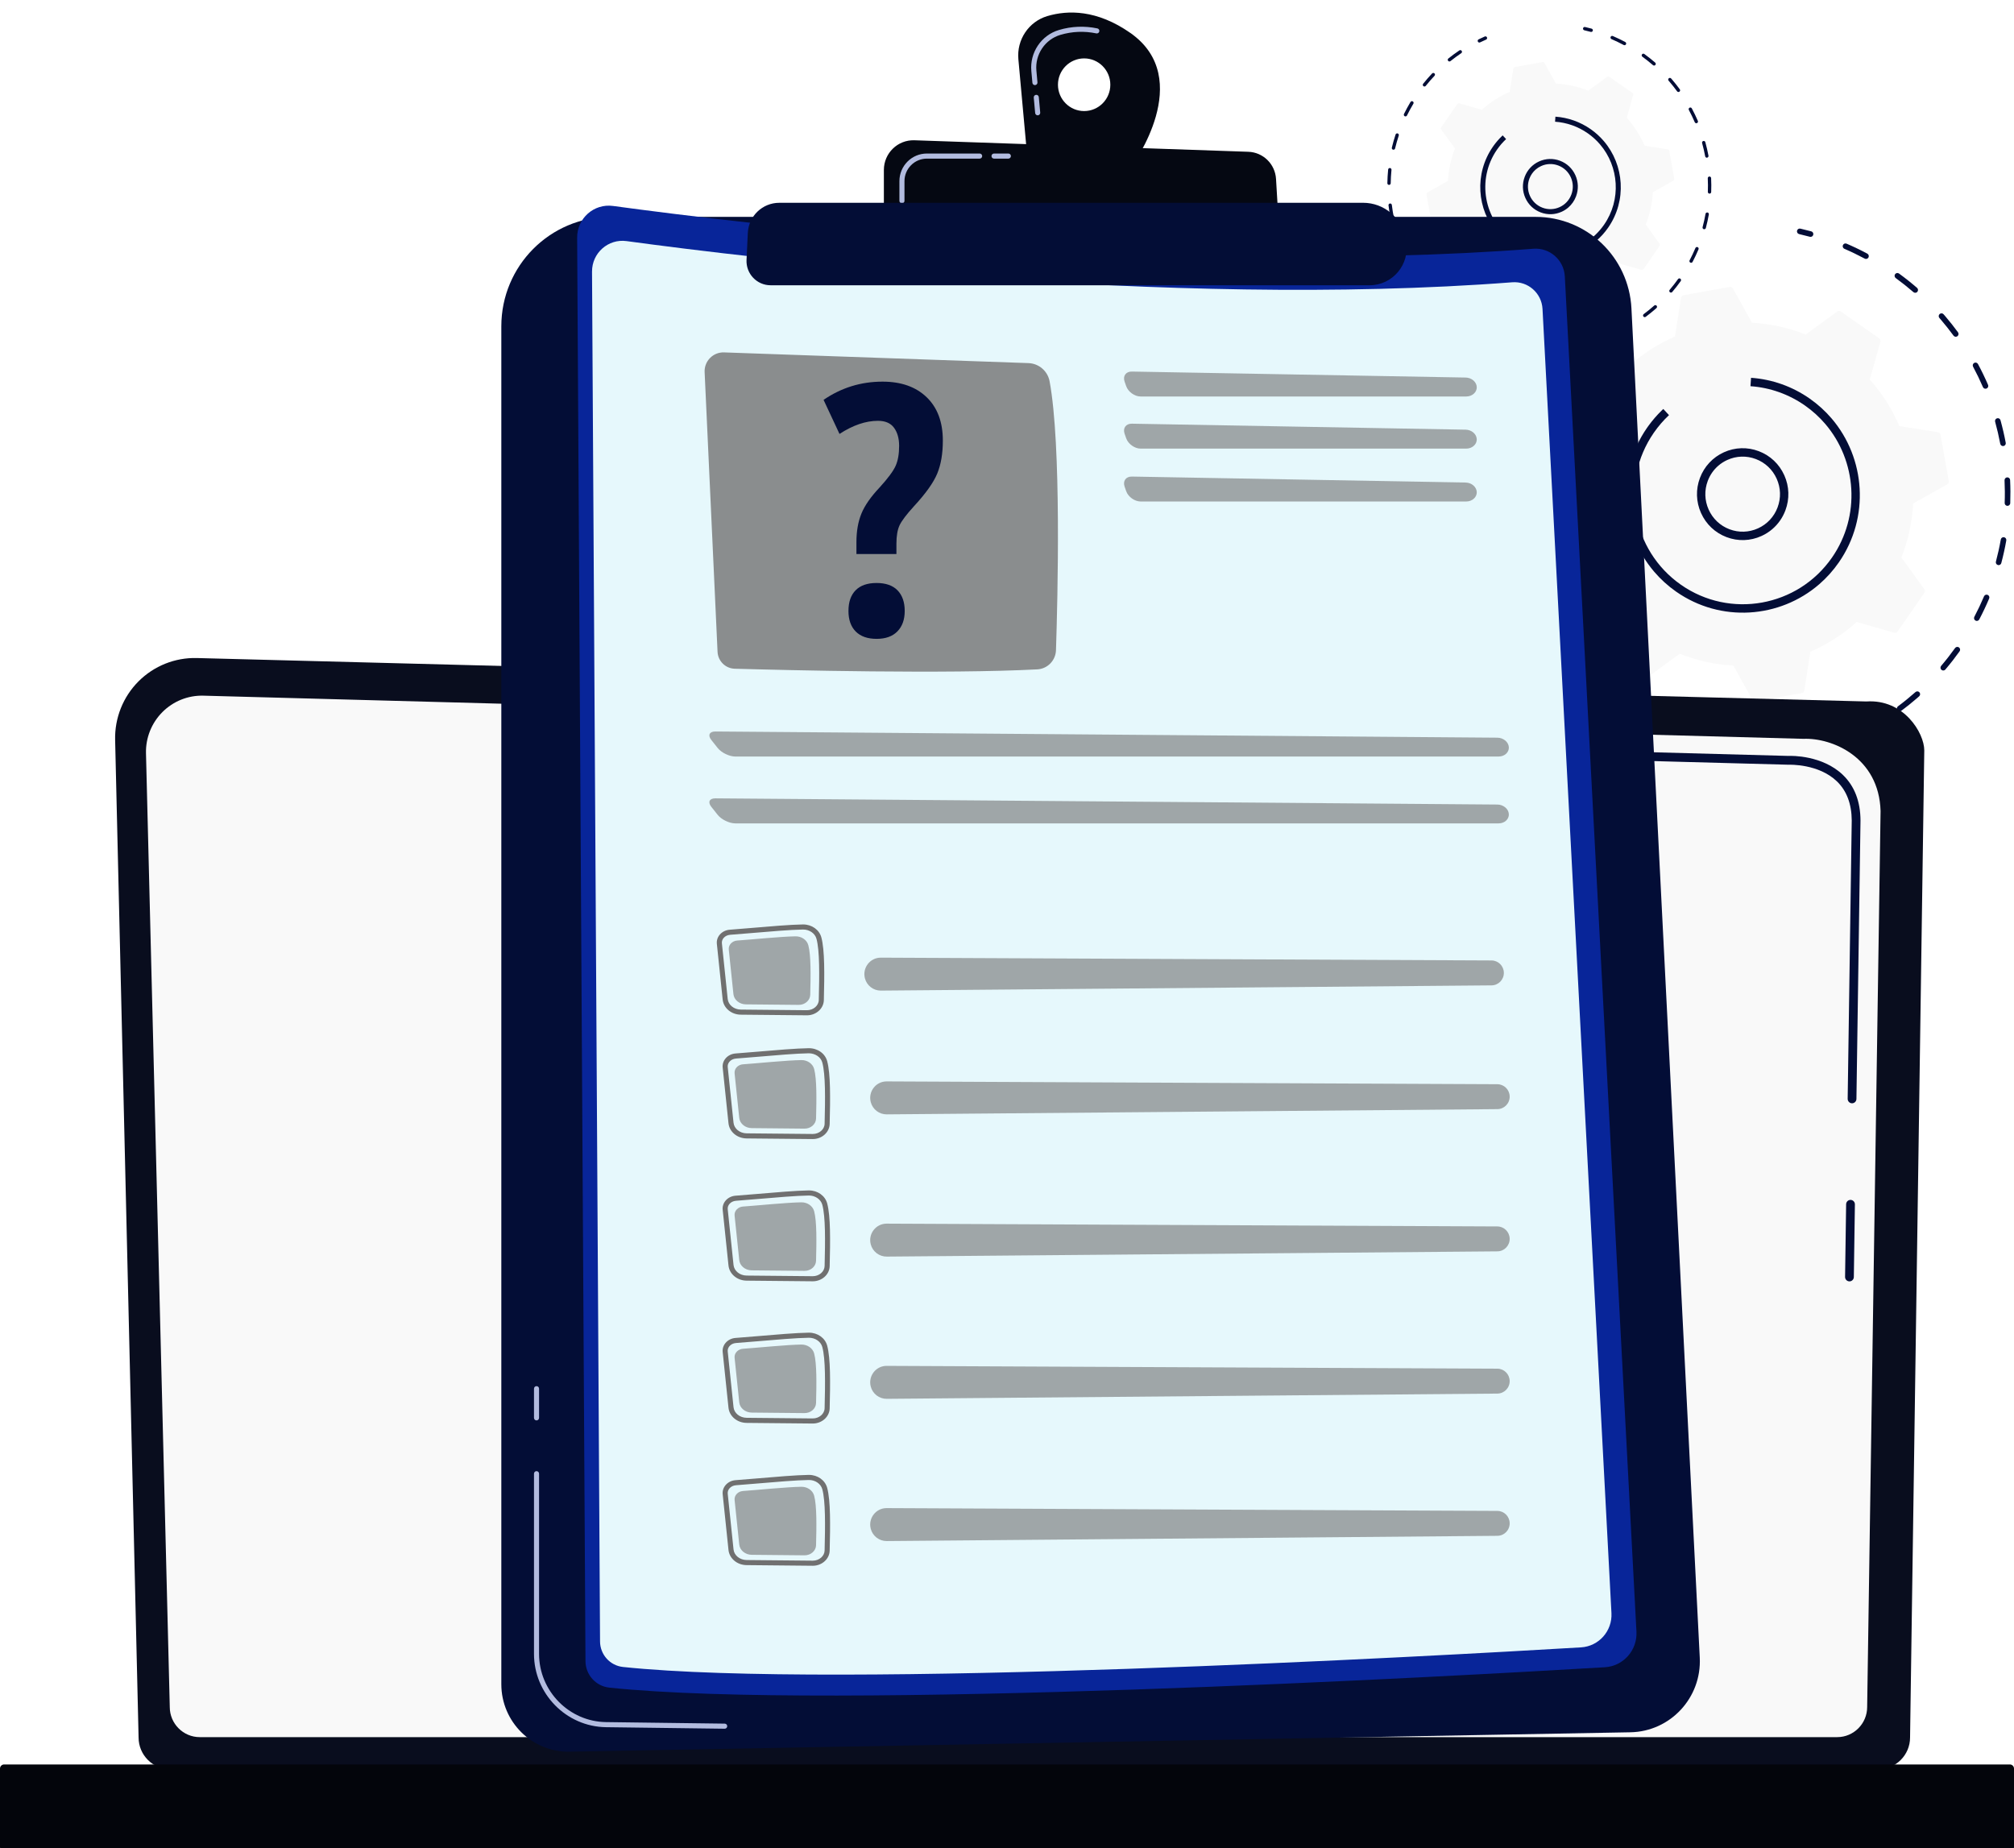 <svg width="4122" height="3783" viewBox="0 0 4122 3783" fill="none" xmlns="http://www.w3.org/2000/svg">
<g clip-path="url(#clip0_302_4714)">
<path d="M3709.36 483.392C3707.98 484.587 3706.05 485.094 3704.15 484.587C3696.84 482.601 3689.47 480.764 3682.24 479.121C3679.17 478.419 3677.24 475.358 3677.94 472.267C3678.63 469.176 3681.68 467.235 3684.75 467.936C3692.13 469.609 3699.66 471.491 3707.12 473.521C3710.16 474.343 3711.96 477.494 3711.13 480.555C3710.82 481.705 3710.18 482.675 3709.35 483.407L3709.36 483.392Z" fill="#030D36"/>
<path d="M3922.62 1429.72C3912.52 1438.46 3901.99 1446.91 3891.33 1454.84C3888.8 1456.72 3885.23 1456.18 3883.35 1453.64C3881.48 1451.1 3881.96 1447.53 3884.54 1445.62C3896.82 1436.48 3908.85 1426.67 3920.38 1416.47C3920.39 1416.46 3920.41 1416.44 3920.44 1416.43C3922.8 1414.38 3926.36 1414.62 3928.44 1416.98C3930.52 1419.36 3930.3 1422.99 3927.94 1425.08C3926.17 1426.64 3924.4 1428.18 3922.64 1429.72H3922.62ZM3980.96 1370.93C3978.86 1372.75 3975.7 1372.8 3973.53 1370.93C3971.14 1368.87 3970.86 1365.24 3972.91 1362.84C3982.86 1351.16 3992.44 1338.88 4001.38 1326.38C4003.2 1323.79 4006.78 1323.23 4009.34 1325.07C4011.89 1326.92 4012.47 1330.51 4010.63 1333.07C4001.5 1345.84 3991.71 1358.37 3981.56 1370.29C3981.37 1370.51 3981.16 1370.72 3980.94 1370.91L3980.96 1370.93ZM4049.6 1269.44C4047.88 1270.94 4045.35 1271.31 4043.21 1270.16C4040.42 1268.68 4039.37 1265.2 4040.84 1262.41C4048.01 1248.78 4054.66 1234.7 4060.63 1220.57C4061.85 1217.66 4065.21 1216.3 4068.12 1217.52C4071.01 1218.76 4072.36 1222.12 4071.13 1225.05C4065.04 1239.47 4058.24 1253.86 4050.92 1267.77C4050.58 1268.43 4050.12 1268.98 4049.6 1269.44ZM4094.23 1155.25C4092.84 1156.45 4090.91 1156.96 4089.03 1156.45C4085.98 1155.63 4084.19 1152.48 4084.99 1149.41C4088.94 1134.57 4092.31 1119.37 4094.98 1104.2C4095.53 1101.08 4098.49 1098.99 4101.59 1099.55C4104.7 1100.11 4106.76 1103.08 4106.21 1106.2C4103.48 1121.68 4100.05 1137.23 4096.01 1152.39C4095.7 1153.54 4095.06 1154.52 4094.23 1155.25ZM4112.33 1033.95C4111.27 1034.86 4109.89 1035.39 4108.41 1035.33C4105.26 1035.21 4102.79 1032.55 4102.91 1029.38C4103.48 1014.03 4103.37 998.443 4102.65 983.047C4102.5 979.881 4104.93 977.193 4108.07 977.029C4111.21 976.88 4113.89 979.314 4114.04 982.48C4114.79 998.189 4114.88 1014.11 4114.32 1029.79C4114.26 1031.44 4113.5 1032.92 4112.33 1033.92V1033.95ZM4103.17 911.593C4102.44 912.22 4101.53 912.683 4100.51 912.877C4097.42 913.46 4094.43 911.414 4093.84 908.308C4090.99 893.166 4087.47 877.979 4083.38 863.181C4082.54 860.134 4084.32 856.969 4087.35 856.117C4090.38 855.266 4093.53 857.058 4094.37 860.104C4098.55 875.217 4102.16 890.717 4105.05 906.187C4105.44 908.278 4104.65 910.309 4103.17 911.608V911.593ZM4067.34 794.28C4066.91 794.654 4066.44 794.952 4065.89 795.191C4062.99 796.446 4059.64 795.117 4058.39 792.22C4052.29 778.093 4045.51 764.071 4038.25 750.527C4036.75 747.734 4037.79 744.27 4040.57 742.762C4043.35 741.254 4046.79 742.299 4048.29 745.091C4055.72 758.919 4062.64 773.24 4068.86 787.65C4069.88 790.01 4069.19 792.683 4067.34 794.28ZM4006.51 687.883C4006.41 687.973 4006.29 688.063 4006.17 688.152C4003.63 690.034 4000.07 689.481 3998.2 686.928C3990.18 675.982 3981.65 665.215 3972.86 654.926C3971.69 653.553 3970.5 652.179 3969.31 650.82C3967.23 648.446 3967.47 644.817 3969.83 642.726C3969.85 642.726 3969.86 642.696 3969.88 642.682C3972.24 640.636 3975.82 640.875 3977.88 643.249C3979.1 644.638 3980.3 646.041 3981.51 647.445C3990.49 657.958 3999.19 668.948 4007.38 680.133C4009.16 682.567 4008.74 685.942 4006.5 687.883H4006.51ZM3923.57 597.868C3921.46 599.69 3918.3 599.735 3916.13 597.868C3904.56 587.848 3892.38 578.186 3879.95 569.137C3877.4 567.285 3876.82 563.687 3878.68 561.133C3880.55 558.579 3884.08 557.982 3886.64 559.849C3899.33 569.077 3911.76 578.948 3923.57 589.177C3925.96 591.253 3926.23 594.866 3924.18 597.271C3923.99 597.495 3923.78 597.689 3923.57 597.883V597.868ZM3822.84 528.564C3821.11 530.058 3818.57 530.431 3816.44 529.281C3802.88 522.024 3788.9 515.289 3774.87 509.256C3771.97 508.017 3770.62 504.642 3771.87 501.73C3773.11 498.818 3776.46 497.459 3779.35 498.714C3793.68 504.866 3807.97 511.75 3821.8 519.157C3824.57 520.65 3825.63 524.114 3824.16 526.922C3823.82 527.564 3823.37 528.116 3822.84 528.579V528.564Z" fill="#030D36"/>
<path d="M3827.6 1495.59C3827.31 1495.86 3826.97 1496.08 3826.59 1496.29C3819.78 1500.01 3812.89 1503.58 3806.12 1506.91C3803.28 1508.3 3799.86 1507.12 3798.48 1504.28C3797.09 1501.43 3798.29 1498.01 3801.1 1496.6C3807.73 1493.33 3814.48 1489.84 3821.16 1486.19C3823.92 1484.69 3827.4 1485.73 3828.9 1488.51C3830.2 1490.93 3829.6 1493.87 3827.6 1495.59Z" fill="#030D36"/>
<path d="M3401.84 1536.65C3400.38 1537.91 3398.35 1538.4 3396.39 1537.77C3389.14 1535.46 3381.81 1532.95 3374.57 1530.29C3371.62 1529.22 3370.09 1525.92 3371.16 1522.95C3372.24 1519.96 3375.51 1518.44 3378.46 1519.53C3385.55 1522.12 3392.74 1524.59 3399.83 1526.84C3402.83 1527.8 3404.5 1531.02 3403.55 1534.04C3403.22 1535.1 3402.61 1535.98 3401.84 1536.65Z" fill="#F9F9F9"/>
<path d="M3312.23 1498.84C3310.5 1500.34 3307.98 1500.7 3305.84 1499.56C3292.28 1492.36 3278.83 1484.46 3265.85 1476.1C3263.19 1474.38 3262.42 1470.84 3264.12 1468.17C3265.83 1465.53 3269.35 1464.72 3272.01 1466.44C3284.74 1474.62 3297.91 1482.36 3311.19 1489.42C3313.98 1490.9 3315.03 1494.36 3313.56 1497.17C3313.22 1497.83 3312.76 1498.38 3312.24 1498.84H3312.23ZM3212.77 1431.14C3210.68 1432.94 3207.53 1433 3205.36 1431.15C3193.63 1421.12 3182.19 1410.49 3171.36 1399.54C3169.15 1397.3 3169.15 1393.66 3171.39 1391.43C3173.65 1389.16 3177.25 1389.21 3179.46 1391.46C3190.05 1402.18 3201.24 1412.61 3212.74 1422.42C3215.13 1424.46 3215.43 1428.09 3213.39 1430.51C3213.2 1430.73 3212.98 1430.96 3212.75 1431.15L3212.77 1431.14ZM3130.42 1343.23C3130.33 1343.32 3130.23 1343.39 3130.12 1343.47C3127.61 1345.36 3124.03 1344.86 3122.13 1342.33C3112.9 1329.98 3104.07 1317.08 3095.91 1303.97C3094.23 1301.28 3095.04 1297.74 3097.72 1296.06C3100.39 1294.37 3103.91 1295.19 3105.57 1297.86C3113.58 1310.7 3122.22 1323.34 3131.27 1335.43C3133.08 1337.87 3132.69 1341.27 3130.43 1343.23H3130.42ZM3069.31 1239.27C3068.91 1239.61 3068.45 1239.92 3067.93 1240.15C3065.06 1241.45 3061.67 1240.16 3060.38 1237.28C3054.07 1223.2 3048.26 1208.65 3043.15 1194.06C3042.1 1191.08 3043.66 1187.79 3046.63 1186.75C3049.6 1185.69 3052.85 1187.25 3053.91 1190.24C3058.93 1204.53 3064.6 1218.76 3070.78 1232.56C3071.83 1234.93 3071.16 1237.65 3069.29 1239.27H3069.31ZM3032.27 1124.4C3031.56 1125.01 3030.69 1125.46 3029.71 1125.67C3026.63 1126.31 3023.61 1124.33 3022.97 1121.22C3019.85 1106.08 3017.34 1090.62 3015.5 1075.27C3015.12 1072.12 3017.34 1069.27 3020.48 1068.9C3023.61 1068.52 3026.45 1070.76 3026.83 1073.9C3028.65 1088.94 3031.1 1104.06 3034.15 1118.89C3034.59 1121.01 3033.8 1123.09 3032.28 1124.4H3032.27ZM3020.97 1004.21C3019.94 1005.09 3018.61 1005.61 3017.17 1005.6C3014.02 1005.55 3011.51 1002.94 3011.55 999.772C3011.79 984.301 3012.69 968.666 3014.22 953.3C3014.55 950.15 3017.34 947.85 3020.46 948.163C3023.6 948.477 3025.88 951.284 3025.57 954.435C3024.07 969.473 3023.19 984.794 3022.96 999.936C3022.93 1001.64 3022.16 1003.16 3020.97 1004.19V1004.21ZM3036.07 884.475C3034.72 885.639 3032.86 886.147 3031.01 885.699C3027.95 884.952 3026.06 881.861 3026.8 878.77C3030.41 863.733 3034.7 848.666 3039.56 834.016C3040.57 831.015 3043.79 829.387 3046.78 830.388C3049.76 831.388 3051.38 834.644 3050.39 837.645C3045.63 851.996 3041.43 866.749 3037.9 881.473C3037.6 882.683 3036.95 883.713 3036.07 884.475ZM3077 770.985C3075.32 772.433 3072.87 772.836 3070.75 771.776C3067.93 770.372 3066.77 766.938 3068.16 764.086C3074.95 750.273 3082.42 736.519 3090.37 723.244C3091.97 720.511 3095.5 719.66 3098.19 721.288C3100.9 722.916 3101.76 726.44 3100.14 729.158C3092.36 742.164 3085.03 755.634 3078.38 769.163C3078.04 769.88 3077.55 770.492 3076.99 770.97L3077 770.985ZM3141.56 669.172C3139.51 670.934 3136.45 671.054 3134.27 669.292C3131.82 667.306 3131.41 663.692 3133.39 661.228C3143.06 649.132 3153.31 637.35 3163.88 626.18C3166.09 623.911 3169.67 623.791 3171.94 625.986C3174.23 628.166 3174.32 631.81 3172.14 634.095C3161.79 645.026 3151.75 656.569 3142.29 668.426C3142.06 668.709 3141.81 668.963 3141.56 669.187V669.172ZM3263.65 556.757C3263.47 556.907 3263.29 557.056 3263.08 557.19C3250.55 565.598 3238.22 574.647 3226.46 584.07C3224 586.041 3220.42 585.638 3218.44 583.159C3216.48 580.68 3216.81 577.066 3219.35 575.095C3231.36 565.463 3243.94 556.235 3256.76 547.648C3259.37 545.886 3262.92 546.603 3264.67 549.231C3266.29 551.665 3265.8 554.891 3263.65 556.757Z" fill="#F9F9F9"/>
<path d="M3349.25 509.899C3348.82 510.272 3348.34 510.571 3347.79 510.809C3340.86 513.826 3333.97 517.022 3327.28 520.277C3324.45 521.651 3321.03 520.456 3319.67 517.619C3318.3 514.767 3319.46 511.332 3322.31 509.958C3329.13 506.643 3336.18 503.388 3343.25 500.297C3346.15 499.042 3349.5 500.371 3350.75 503.268C3351.77 505.628 3351.08 508.301 3349.23 509.899H3349.25Z" fill="#F9F9F9"/>
<path d="M3445.78 604.184C3443.04 604.677 3440.9 606.872 3440.47 609.65L3428.13 688.854C3393.92 703.667 3361.83 724.066 3333.33 749.825L3256.69 727.933C3254 727.172 3251.12 728.202 3249.53 730.502L3194.83 809.392C3193.23 811.692 3193.27 814.768 3194.9 817.038L3241.85 881.772C3227.68 917.581 3219.75 954.913 3217.76 992.305L3148.12 1031.35C3145.69 1032.73 3144.38 1035.51 3144.87 1038.27L3161.68 1132.94C3162.17 1135.71 3164.36 1137.86 3167.12 1138.29L3245.89 1150.7C3260.62 1185.09 3280.91 1217.36 3306.53 1246.02L3284.75 1323.1C3284 1325.8 3285.02 1328.7 3287.31 1330.3L3365.77 1385.29C3368.05 1386.91 3371.11 1386.86 3373.37 1385.22L3437.75 1338.02C3473.36 1352.26 3510.49 1360.24 3547.68 1362.24L3586.51 1432.26C3587.88 1434.71 3590.64 1436.02 3593.39 1435.53L3687.55 1418.62C3690.29 1418.13 3692.43 1415.94 3692.86 1413.16L3705.2 1333.95C3739.41 1319.14 3771.5 1298.74 3800 1272.98L3876.66 1294.88C3879.35 1295.64 3882.23 1294.61 3883.82 1292.31L3938.51 1213.42C3940.12 1211.12 3940.07 1208.04 3938.43 1205.77L3891.48 1141.04C3905.65 1105.23 3913.58 1067.9 3915.57 1030.5L3985.21 991.454C3987.64 990.08 3988.95 987.303 3988.46 984.54L3971.65 889.865C3971.16 887.103 3968.97 884.953 3966.21 884.52L3887.44 872.11C3872.71 837.72 3852.42 805.45 3826.8 776.794L3848.58 699.71C3849.33 697.007 3848.31 694.11 3846.02 692.512L3767.56 637.515C3765.28 635.902 3762.22 635.947 3759.96 637.589L3695.58 684.792C3659.97 670.546 3622.84 662.572 3585.65 660.571L3546.82 590.551C3545.45 588.102 3542.7 586.788 3539.94 587.28L3445.78 604.184Z" fill="#F9F9F9"/>
<path d="M3627.75 1082.62C3621.03 1088.43 3613.44 1093.31 3605.13 1097.07C3582.38 1107.41 3556.99 1108.2 3533.63 1099.31C3510.27 1090.44 3491.75 1072.94 3481.48 1050.07C3471.21 1027.17 3470.42 1001.64 3479.24 978.164C3488.06 954.674 3505.47 936.053 3528.22 925.719C3550.97 915.386 3576.38 914.594 3599.73 923.479C3623.09 932.35 3641.61 949.851 3651.87 972.728C3662.15 995.62 3662.94 1021.16 3654.11 1044.63C3648.51 1059.53 3639.44 1072.49 3627.75 1082.6V1082.62ZM3516.77 953.226C3507.22 961.484 3499.81 972.071 3495.24 984.256C3488.02 1003.45 3488.67 1024.29 3497.06 1043C3505.45 1061.7 3520.59 1075.99 3539.66 1083.23C3558.74 1090.49 3579.49 1089.83 3598.08 1081.39C3616.67 1072.96 3630.89 1057.76 3638.1 1038.55C3645.32 1019.36 3644.67 998.502 3636.28 979.806C3627.89 961.11 3612.75 946.82 3593.68 939.562C3574.6 932.305 3553.85 932.962 3535.26 941.399C3528.47 944.475 3522.28 948.462 3516.79 953.211L3516.77 953.226Z" fill="#030D36"/>
<path d="M3723.31 1195.84C3642.49 1265.73 3521.73 1274.88 3430.34 1210.82C3413.47 1198.99 3398.59 1185.37 3385.75 1170.38C3316.24 1089.12 3307.13 967.681 3370.84 875.769C3371.99 874.126 3373.16 872.484 3374.35 870.856C3382.34 859.91 3391.22 849.666 3400.83 840.318C3401.96 839.228 3403.09 838.138 3404.23 837.063L3415.89 849.651C3404.41 860.403 3393.97 872.499 3384.88 885.61C3384.79 885.729 3384.7 885.849 3384.63 885.983C3314.87 987.034 3339.72 1126.33 3440.12 1196.69C3540.65 1267.15 3679.42 1242.22 3749.5 1141.16C3808.65 1055.83 3800.2 943.071 3735.66 867.616C3723.75 853.698 3709.92 841.05 3694.27 830.074C3661.23 806.913 3622.63 793.205 3582.65 790.442L3583.82 773.27C3626.88 776.241 3668.46 790.995 3704.04 815.948C3720.91 827.775 3735.79 841.393 3748.63 856.386C3818.14 937.651 3827.25 1059.09 3763.54 1151C3751.77 1167.96 3738.22 1182.94 3723.31 1195.84Z" fill="#030D36"/>
<path d="M3258.87 64.556C3258.04 65.272 3256.88 65.586 3255.73 65.272C3251.34 64.078 3246.91 62.973 3242.57 61.987C3240.73 61.569 3239.57 59.717 3239.99 57.866C3240.41 56.014 3242.25 54.834 3244.09 55.267C3248.53 56.268 3253.06 57.403 3257.53 58.627C3259.36 59.12 3260.44 61.017 3259.94 62.853C3259.76 63.54 3259.37 64.138 3258.87 64.571V64.556Z" fill="#030D36"/>
<path d="M3387.05 633.334C3380.97 638.59 3374.65 643.668 3368.25 648.431C3366.73 649.566 3364.58 649.238 3363.45 647.714C3362.32 646.191 3362.62 644.041 3364.16 642.891C3371.54 637.396 3378.78 631.497 3385.7 625.375C3385.7 625.375 3385.71 625.36 3385.73 625.345C3387.15 624.121 3389.29 624.255 3390.54 625.674C3391.79 627.107 3391.65 629.272 3390.23 630.542C3389.17 631.482 3388.1 632.408 3387.03 633.334H3387.05ZM3422.11 598.003C3420.85 599.093 3418.95 599.123 3417.66 598.003C3416.22 596.763 3416.05 594.583 3417.29 593.135C3423.27 586.116 3429.02 578.739 3434.39 571.228C3435.49 569.66 3437.65 569.332 3439.18 570.437C3440.71 571.542 3441.06 573.707 3439.96 575.245C3434.47 582.921 3428.6 590.447 3422.5 597.615C3422.38 597.749 3422.26 597.883 3422.13 597.988L3422.11 598.003ZM3463.37 537.002C3462.33 537.898 3460.81 538.122 3459.52 537.435C3457.84 536.554 3457.21 534.463 3458.1 532.776C3462.4 524.578 3466.41 516.126 3469.99 507.629C3470.72 505.882 3472.74 505.061 3474.49 505.807C3476.23 506.554 3477.05 508.57 3476.3 510.332C3472.65 519.008 3468.55 527.639 3464.16 536.002C3463.95 536.39 3463.68 536.733 3463.37 537.002ZM3490.19 468.37C3489.36 469.087 3488.2 469.401 3487.07 469.087C3485.24 468.594 3484.16 466.698 3484.65 464.861C3487.03 455.946 3489.05 446.807 3490.66 437.683C3490.99 435.802 3492.77 434.562 3494.64 434.891C3496.52 435.219 3497.75 437.011 3497.42 438.893C3495.77 448.211 3493.71 457.544 3491.29 466.653C3491.1 467.34 3490.72 467.937 3490.22 468.37H3490.19ZM3501.08 395.468C3500.45 396.021 3499.62 396.334 3498.71 396.304C3496.83 396.23 3495.34 394.632 3495.42 392.735C3495.76 383.507 3495.7 374.129 3495.25 364.886C3495.16 362.989 3496.63 361.376 3498.51 361.272C3500.39 361.182 3502.01 362.646 3502.1 364.542C3502.56 373.995 3502.62 383.552 3502.26 392.974C3502.23 393.975 3501.77 394.856 3501.08 395.468ZM3495.57 321.924C3495.12 322.312 3494.59 322.581 3493.96 322.7C3492.11 323.058 3490.31 321.819 3489.95 319.952C3488.24 310.843 3486.12 301.719 3483.67 292.819C3483.16 290.983 3484.23 289.086 3486.05 288.578C3487.87 288.071 3489.76 289.146 3490.26 290.968C3492.77 300.047 3494.94 309.365 3496.68 318.668C3496.92 319.923 3496.44 321.147 3495.54 321.924H3495.57ZM3474.03 251.41C3473.78 251.634 3473.48 251.814 3473.16 251.963C3471.42 252.725 3469.4 251.918 3468.64 250.171C3464.97 241.689 3460.9 233.252 3456.54 225.114C3455.63 223.441 3456.25 221.351 3457.93 220.44C3459.6 219.529 3461.68 220.156 3462.58 221.828C3467.04 230.131 3471.19 238.747 3474.94 247.408C3475.55 248.827 3475.15 250.44 3474.03 251.396V251.41ZM3437.47 187.453C3437.47 187.453 3437.33 187.557 3437.26 187.617C3435.73 188.752 3433.59 188.424 3432.46 186.885C3427.65 180.3 3422.53 173.834 3417.24 167.652C3416.54 166.831 3415.83 166.009 3415.12 165.188C3413.87 163.754 3414 161.574 3415.43 160.32C3415.43 160.32 3415.44 160.305 3415.46 160.29C3416.88 159.065 3419.02 159.2 3420.27 160.633C3421 161.47 3421.73 162.306 3422.45 163.157C3427.86 169.474 3433.09 176.074 3438 182.809C3439.07 184.272 3438.82 186.303 3437.48 187.468L3437.47 187.453ZM3387.61 133.351C3386.35 134.441 3384.45 134.471 3383.14 133.351C3376.19 127.333 3368.87 121.524 3361.4 116.089C3359.87 114.969 3359.51 112.818 3360.63 111.28C3361.76 109.742 3363.88 109.384 3365.41 110.504C3373.04 116.059 3380.51 121.987 3387.61 128.125C3389.05 129.364 3389.22 131.544 3387.97 132.993C3387.85 133.127 3387.73 133.246 3387.6 133.366L3387.61 133.351ZM3327.06 91.688C3326.03 92.584 3324.51 92.808 3323.22 92.121C3315.08 87.761 3306.67 83.714 3298.24 80.085C3296.5 79.339 3295.68 77.308 3296.43 75.561C3297.17 73.814 3299.19 72.992 3300.93 73.739C3309.54 77.442 3318.12 81.579 3326.44 86.029C3328.12 86.925 3328.74 89.015 3327.85 90.688C3327.64 91.076 3327.38 91.404 3327.06 91.688Z" fill="#030D36"/>
<path d="M3329.94 672.922C3329.77 673.086 3329.56 673.22 3329.33 673.34C3325.24 675.565 3321.09 677.715 3317.02 679.716C3315.31 680.552 3313.27 679.851 3312.43 678.133C3311.6 676.416 3312.31 674.37 3314.01 673.519C3318 671.563 3322.06 669.457 3326.07 667.262C3327.73 666.351 3329.81 666.978 3330.72 668.651C3331.5 670.099 3331.13 671.876 3329.94 672.907V672.922Z" fill="#030D36"/>
<path d="M3074.05 697.591C3073.17 698.353 3071.95 698.637 3070.76 698.263C3066.41 696.875 3062 695.366 3057.65 693.769C3055.87 693.111 3054.95 691.14 3055.6 689.348C3056.25 687.556 3058.21 686.631 3060 687.288C3064.26 688.841 3068.58 690.334 3072.84 691.693C3074.64 692.275 3075.65 694.202 3075.07 696.023C3074.88 696.651 3074.51 697.188 3074.05 697.591Z" fill="#030D36"/>
<path d="M3020.18 674.879C3019.14 675.775 3017.63 675.999 3016.34 675.312C3008.18 670.981 3000.1 666.232 2992.29 661.215C2990.7 660.185 2990.23 658.049 2991.25 656.451C2992.28 654.854 2994.4 654.376 2995.99 655.406C3003.64 660.334 3011.55 664.978 3019.54 669.219C3021.22 670.1 3021.86 672.191 3020.97 673.878C3020.76 674.266 3020.49 674.61 3020.18 674.879ZM2960.41 634.186C2959.14 635.277 2957.26 635.306 2955.95 634.186C2948.9 628.154 2942.02 621.762 2935.52 615.177C2934.18 613.833 2934.19 611.638 2935.53 610.309C2936.9 608.95 2939.05 608.965 2940.39 610.324C2946.76 616.775 2953.49 623.032 2960.39 628.93C2961.83 630.155 2962.01 632.335 2960.78 633.783C2960.66 633.918 2960.52 634.052 2960.39 634.171L2960.41 634.186ZM2910.91 581.354C2910.91 581.354 2910.79 581.458 2910.73 581.503C2909.21 582.653 2907.06 582.339 2905.93 580.816C2900.38 573.395 2895.08 565.63 2890.16 557.76C2889.15 556.147 2889.64 554.012 2891.24 553.011C2892.85 551.996 2894.96 552.489 2895.97 554.101C2900.78 561.822 2905.98 569.408 2911.4 576.68C2912.5 578.143 2912.26 580.189 2910.89 581.369L2910.91 581.354ZM2874.18 518.875C2873.94 519.084 2873.66 519.263 2873.35 519.412C2871.63 520.189 2869.59 519.412 2868.82 517.68C2865.02 509.213 2861.54 500.477 2858.47 491.712C2857.84 489.92 2858.76 487.949 2860.56 487.306C2862.34 486.664 2864.3 487.605 2864.94 489.412C2867.96 497.998 2871.37 506.555 2875.09 514.858C2875.72 516.276 2875.32 517.919 2874.19 518.89L2874.18 518.875ZM2851.92 449.84C2851.49 450.213 2850.97 450.482 2850.37 450.601C2848.52 450.99 2846.71 449.795 2846.32 447.928C2844.45 438.834 2842.93 429.546 2841.83 420.318C2841.61 418.421 2842.95 416.719 2844.82 416.48C2846.71 416.256 2848.41 417.6 2848.64 419.496C2849.72 428.531 2851.21 437.625 2853.03 446.54C2853.3 447.809 2852.82 449.063 2851.9 449.855L2851.92 449.84ZM2845.13 377.595C2844.52 378.132 2843.72 378.446 2842.84 378.431C2840.94 378.401 2839.44 376.833 2839.47 374.922C2839.62 365.618 2840.16 356.226 2841.08 346.997C2841.27 345.101 2842.95 343.727 2844.83 343.906C2846.72 344.1 2848.09 345.787 2847.91 347.684C2847 356.733 2846.48 365.932 2846.33 375.041C2846.32 376.071 2845.86 376.982 2845.15 377.595H2845.13ZM2854.21 305.633C2853.4 306.335 2852.27 306.648 2851.16 306.38C2849.32 305.932 2848.19 304.065 2848.64 302.213C2850.8 293.179 2853.39 284.115 2856.3 275.304C2856.91 273.497 2858.84 272.527 2860.64 273.124C2862.43 273.721 2863.4 275.678 2862.8 277.484C2859.95 286.116 2857.43 294.971 2855.29 303.826C2855.11 304.558 2854.73 305.17 2854.19 305.633H2854.21ZM2878.8 237.419C2877.79 238.301 2876.32 238.525 2875.04 237.897C2873.35 237.046 2872.65 234.985 2873.48 233.283C2877.57 224.98 2882.05 216.722 2886.83 208.733C2887.8 207.091 2889.92 206.583 2891.54 207.554C2893.16 208.539 2893.68 210.66 2892.71 212.287C2888.04 220.112 2883.64 228.191 2879.65 236.329C2879.44 236.762 2879.14 237.121 2878.81 237.419H2878.8ZM2917.6 176.224C2916.37 177.285 2914.53 177.359 2913.22 176.299C2911.75 175.105 2911.52 172.939 2912.7 171.446C2918.51 164.174 2924.67 157.095 2931.03 150.376C2932.35 149.017 2934.51 148.942 2935.87 150.256C2937.24 151.57 2937.3 153.75 2935.99 155.124C2929.77 161.695 2923.74 168.639 2918.05 175.762C2917.92 175.926 2917.77 176.075 2917.6 176.224ZM2990.98 108.653C2990.88 108.743 2990.76 108.832 2990.64 108.907C2983.11 113.954 2975.7 119.39 2968.63 125.064C2967.15 126.244 2964.99 126.005 2963.82 124.512C2962.63 123.019 2962.84 120.853 2964.37 119.674C2971.59 113.88 2979.16 108.34 2986.86 103.173C2988.43 102.113 2990.55 102.546 2991.61 104.128C2992.57 105.592 2992.29 107.533 2991 108.653H2990.98Z" fill="#030D36"/>
<path d="M3042.44 80.49C3042.19 80.714 3041.9 80.893 3041.57 81.043C3037.41 82.864 3033.25 84.776 3029.24 86.732C3027.53 87.568 3025.48 86.851 3024.67 85.134C3023.84 83.417 3024.55 81.356 3026.26 80.52C3030.36 78.519 3034.59 76.578 3038.85 74.711C3040.59 73.949 3042.61 74.756 3043.37 76.503C3043.97 77.921 3043.57 79.534 3042.46 80.49H3042.44Z" fill="#030D36"/>
<path d="M3100.47 137.16C3098.82 137.459 3097.53 138.773 3097.27 140.445L3089.86 188.051C3069.31 196.951 3050.02 209.211 3032.88 224.697L2986.81 211.541C2985.19 211.078 2983.47 211.705 2982.5 213.079L2949.64 260.491C2948.67 261.88 2948.7 263.716 2949.68 265.09L2977.9 304.005C2969.39 325.524 2964.62 347.968 2963.42 370.442L2921.57 393.916C2920.1 394.738 2919.31 396.41 2919.61 398.068L2929.71 454.962C2930 456.62 2931.31 457.919 2932.97 458.173L2980.32 465.624C2989.17 486.291 3001.36 505.689 3016.76 522.922L3003.68 569.243C3003.22 570.871 3003.84 572.603 3005.21 573.574L3052.36 606.621C3053.74 607.591 3055.57 607.561 3056.94 606.576L3095.64 578.203C3117.04 586.76 3139.36 591.553 3161.71 592.763L3185.06 634.844C3185.87 636.322 3187.54 637.113 3189.19 636.815L3245.77 626.66C3247.42 626.362 3248.71 625.048 3248.96 623.375L3256.37 575.769C3276.93 566.869 3296.22 554.609 3313.36 539.124L3359.42 552.28C3361.04 552.743 3362.77 552.115 3363.73 550.742L3396.6 503.33C3397.56 501.941 3397.53 500.104 3396.55 498.73L3368.34 459.815C3376.84 438.297 3381.61 415.853 3382.82 393.379L3424.67 369.904C3426.14 369.083 3426.92 367.41 3426.63 365.753L3416.53 308.859C3416.23 307.201 3414.92 305.902 3413.26 305.648L3365.91 298.196C3357.06 277.529 3344.87 258.132 3329.47 240.899L3342.55 194.577C3343.01 192.949 3342.39 191.217 3341.02 190.247L3293.87 157.2C3292.49 156.229 3290.66 156.259 3289.3 157.245L3250.6 185.617C3229.2 177.061 3206.87 172.267 3184.52 171.058L3161.18 128.977C3160.36 127.499 3158.7 126.707 3157.05 127.006L3100.47 137.16Z" fill="#F9F9F9"/>
<path d="M3209.83 424.707C3205.79 428.202 3201.23 431.129 3196.23 433.398C3182.55 439.611 3167.28 440.088 3153.25 434.742C3139.21 429.411 3128.07 418.899 3121.91 405.145C3115.73 391.392 3115.26 376.041 3120.56 361.93C3125.86 347.818 3136.32 336.618 3149.99 330.406C3163.67 324.194 3178.94 323.716 3192.97 329.062C3207.01 334.393 3218.15 344.906 3224.31 358.659C3230.49 372.412 3230.96 387.763 3225.66 401.875C3222.29 410.835 3216.84 418.615 3209.81 424.693L3209.83 424.707ZM3143.13 346.937C3137.39 351.91 3132.94 358.256 3130.18 365.588C3125.85 377.116 3126.23 389.66 3131.28 400.889C3136.32 412.119 3145.42 420.72 3156.88 425.066C3168.35 429.426 3180.82 429.038 3191.99 423.961C3203.18 418.899 3211.72 409.745 3216.04 398.217C3220.37 386.688 3219.99 374.145 3214.94 362.915C3209.9 351.686 3200.8 343.084 3189.33 338.739C3177.87 334.378 3165.39 334.767 3154.23 339.844C3150.14 341.695 3146.41 344.085 3143.12 346.937H3143.13Z" fill="#030D36"/>
<path d="M3267.26 492.757C3218.68 534.763 3146.1 540.258 3091.17 501.761C3081.03 494.653 3072.09 486.47 3064.38 477.45C3022.59 428.605 3017.12 355.628 3055.41 300.376C3056.09 299.391 3056.8 298.405 3057.52 297.419C3062.33 290.849 3067.66 284.682 3073.44 279.067C3074.11 278.41 3074.79 277.753 3075.49 277.111L3082.5 284.682C3075.59 291.148 3069.32 298.42 3063.86 306.29C3063.8 306.364 3063.75 306.439 3063.71 306.514C3021.79 367.246 3036.73 450.974 3097.07 493.264C3157.48 535.599 3240.88 520.636 3283.02 459.889C3318.57 408.61 3313.49 340.829 3274.7 295.493C3267.54 287.131 3259.24 279.53 3249.82 272.93C3229.97 259.012 3206.76 250.769 3182.74 249.112L3183.44 238.793C3209.33 240.585 3234.3 249.455 3255.69 264.448C3265.83 271.556 3274.77 279.739 3282.48 288.758C3324.27 337.604 3329.74 410.581 3291.45 465.833C3284.38 476.032 3276.23 485.036 3267.27 492.787L3267.26 492.757Z" fill="#030D36"/>
<path d="M283.641 3556.22C283.641 3591.94 312.735 3621.17 348.303 3621.17H3844.61C3880.16 3621.17 3909.27 3591.94 3909.27 3556.22L3938.37 1535.92C3938.37 1500.2 3896.52 1430.47 3819.79 1435.71L402.821 1346.81C358.209 1345.65 315.066 1362.93 283.463 1394.58C251.875 1426.26 234.573 1469.55 235.628 1514.38L283.641 3556.22Z" fill="#090D1E"/>
<path d="M347.472 3493.91C347.472 3527.73 374.991 3555.42 408.643 3555.42H3760.29C3793.92 3555.42 3821.46 3527.73 3821.46 3493.91L3848.92 1659.87C3845.68 1549.5 3749.44 1509.84 3691.12 1512.18L416.262 1423.84C384.911 1422.99 354.615 1435.14 332.413 1457.41C310.21 1479.67 298.003 1510.15 298.79 1541.67L347.487 3493.92L347.472 3493.91Z" fill="#F9F9F9"/>
<path d="M3785.24 2622.62H3785.15C3780.16 2622.55 3776.19 2618.45 3776.27 2613.47L3778.43 2464.73C3778.51 2459.81 3782.5 2455.85 3787.39 2455.85H3787.52C3792.47 2455.92 3796.43 2460.02 3796.36 2465L3794.19 2613.74C3794.12 2618.66 3790.12 2622.62 3785.24 2622.62Z" fill="#030D36"/>
<path d="M3790.55 2258.12H3790.42C3785.47 2258.05 3781.51 2253.94 3781.58 2248.97L3789.9 1679.29C3789.74 1645.46 3779.53 1618.44 3759.53 1599.18C3722.21 1563.22 3662.95 1565.06 3660.46 1565.18L2613.74 1536.95C2608.79 1536.83 2604.89 1532.68 2605.02 1527.71C2605.15 1522.74 2608.95 1518.5 2614.23 1518.94L3660.32 1547.17C3666.83 1546.78 3729.92 1545.69 3771.93 1586.16C3795.56 1608.93 3807.65 1640.3 3807.83 1679.38L3799.51 2249.24C3799.43 2254.17 3795.44 2258.12 3790.55 2258.12Z" fill="#030D36"/>
<path d="M8.391 3788.88L4113.61 3788.88C4118.24 3788.88 4122 3785.1 4122 3780.44V3619.81C4122 3615.15 4118.24 3611.37 4113.61 3611.37L8.391 3611.37C3.757 3611.37 0 3615.15 0 3619.81V3780.44C0 3785.1 3.757 3788.88 8.391 3788.88Z" fill="#03050B"/>
<path d="M1026.05 667.873C1026.05 544.184 1125.77 443.895 1248.8 443.895H3143.04C3247.55 443.895 3333.72 526.234 3339.03 631.183L3478.86 3392.6C3483.01 3474.72 3418.72 3543.99 3336.95 3545.49L1165.91 3585.16C1089.09 3586.57 1026.05 3524.33 1026.05 3447.06V667.873Z" fill="#030D36"/>
<path d="M1483.21 3538.23H1483.13L1240.21 3535.08C1158.98 3534.02 1092.91 3466.7 1092.91 3385.03V3016.24C1092.91 3013.35 1095.22 3011.02 1098.09 3011.02C1100.96 3011.02 1103.27 3013.35 1103.27 3016.24V3385.03C1103.27 3461.04 1164.76 3523.67 1240.35 3524.66L1483.27 3527.81C1486.13 3527.84 1488.42 3530.21 1488.39 3533.09C1488.35 3535.94 1486.04 3538.24 1483.21 3538.24V3538.23Z" fill="#B2BBDF"/>
<path d="M1098.09 2907.19C1095.22 2907.19 1092.91 2904.86 1092.91 2901.98V2842.25C1092.91 2839.37 1095.22 2837.04 1098.09 2837.04C1100.96 2837.04 1103.27 2839.37 1103.27 2842.25V2901.98C1103.27 2904.86 1100.96 2907.19 1098.09 2907.19Z" fill="#B2BBDF"/>
<path d="M1181.24 486.408C1181 446.836 1215.62 416.209 1254.62 421.525C1513.3 456.796 2402.82 565.881 3138.26 509.121C3171.79 506.538 3200.9 532.088 3202.68 565.866L3349.29 3339.59C3351.3 3377.63 3322.43 3410.15 3284.62 3412.39C2975.3 3430.8 1701.46 3501.94 1247.09 3454.1C1219.44 3451.19 1198.45 3427.77 1198.29 3399.82L1181.24 486.408Z" fill="#082599"/>
<path d="M1211.7 555.907C1211.48 517.828 1244.79 488.35 1282.32 493.457C1531.25 527.4 2387.27 632.378 3095.03 577.754C3127.3 575.26 3155.31 599.854 3157.03 632.348L3298.12 3301.63C3300.05 3338.23 3272.26 3369.53 3235.87 3371.7C2938.21 3389.41 1712.33 3457.88 1275.07 3411.84C1248.45 3409.03 1228.26 3386.51 1228.09 3359.6L1211.68 555.907H1211.7Z" fill="#E6F8FC"/>
<path opacity="0.78" d="M1442.14 761.711L1468.58 1333.98C1469.45 1353.02 1484.75 1368.15 1503.69 1368.69C1609.08 1371.67 1937.53 1379.74 2122.98 1370.02C2143.96 1368.91 2160.55 1351.86 2161.25 1330.74C2164.78 1223.42 2172.52 911.054 2148.19 780.481C2144.26 759.381 2126.23 743.926 2104.9 743.179L1481.9 721.272C1459.43 720.481 1441.09 739.147 1442.13 761.726L1442.14 761.711Z" fill="#707070"/>
<g opacity="0.6">
<path d="M3000.83 811.527C3013.03 811.527 3022.78 802.881 3022.47 792.323C3022.15 781.766 3011.92 772.94 2999.71 772.731L2316.53 760.486C2304.32 760.262 2297.66 769.566 2301.71 781.139L2304.98 790.472C2309.03 802.045 2322.34 811.527 2334.55 811.527H3000.81H3000.83Z" fill="#707070"/>
</g>
<g opacity="0.6">
<path d="M2316.53 867.168C2304.32 866.944 2297.66 876.247 2301.71 887.82L2304.98 897.153C2309.03 908.726 2322.34 918.209 2334.55 918.209H3000.81C3013.02 918.209 3022.76 909.563 3022.45 899.005C3022.14 888.447 3011.91 879.622 2999.7 879.413L2316.52 867.168H2316.53Z" fill="#707070"/>
</g>
<g opacity="0.6">
<path d="M2316.53 975.4C2304.32 975.176 2297.66 984.48 2301.71 996.053L2304.98 1005.39C2309.03 1016.96 2322.34 1026.44 2334.55 1026.44H3000.81C3013.02 1026.44 3022.76 1017.79 3022.45 1007.24C3022.14 996.68 3011.91 987.854 2999.7 987.645L2316.52 975.4H2316.53Z" fill="#707070"/>
</g>
<g opacity="0.6">
<path d="M3067.18 1548.41C3079.39 1548.41 3088.81 1539.76 3088.12 1529.2C3087.42 1518.65 3076.88 1509.92 3064.67 1509.84L1464.17 1497.16C1451.96 1497.07 1448.19 1504.83 1455.79 1514.43L1468.88 1530.95C1476.48 1540.55 1492.68 1548.41 1504.89 1548.41H3067.18Z" fill="#707070"/>
</g>
<g opacity="0.6">
<path d="M1464.15 1634C1451.95 1633.91 1448.17 1641.68 1455.78 1651.28L1468.86 1667.79C1476.46 1677.4 1492.67 1685.25 1504.87 1685.25H3067.17C3079.37 1685.25 3088.79 1676.6 3088.11 1666.05C3087.41 1655.49 3076.86 1646.77 3064.66 1646.68L1464.15 1634Z" fill="#707070"/>
</g>
<path d="M1663.49 2331.35H1663.11L1528.03 2330.05C1508.72 2329.86 1492.8 2316.51 1490.97 2298.99L1479.09 2185.02C1478.4 2178.33 1480.46 2171.72 1484.92 2166.4C1489.89 2160.44 1497.42 2156.71 1505.59 2156.14C1516.96 2155.37 1532.99 2153.99 1549.96 2152.54C1585.7 2149.48 1630.16 2145.68 1655.17 2145.36C1673.32 2145.27 1688.72 2156.07 1692.99 2171.97C1700.03 2198.13 1699.41 2247.65 1698.07 2300.41C1697.64 2317.55 1682.15 2331.35 1663.49 2331.35ZM1506.3 2166.57C1500.94 2166.94 1496.04 2169.33 1492.86 2173.12C1490.25 2176.26 1489.01 2180.1 1489.42 2183.95L1501.3 2297.92C1502.57 2310.16 1514.11 2319.49 1528.13 2319.63L1663.22 2320.93H1663.49C1676.57 2320.93 1687.41 2311.65 1687.71 2300.14C1689.03 2248.19 1689.65 2199.51 1682.98 2174.69C1680 2163.58 1668.49 2155.83 1655.3 2155.8C1630.66 2156.11 1586.41 2159.91 1550.84 2162.94C1533.82 2164.4 1517.75 2165.78 1506.29 2166.55L1506.3 2166.57Z" fill="#707070"/>
<path opacity="0.6" d="M1520.82 2178.32C1549.2 2176.36 1610.88 2170.08 1640.12 2169.7C1652.52 2169.55 1663.39 2177.08 1666.29 2187.89C1671.93 2208.89 1671.19 2250.71 1670.21 2289.33C1669.91 2300.89 1659.36 2310.13 1646.45 2310L1538.5 2308.95C1525.22 2308.82 1514.2 2299.72 1512.97 2287.87L1503.48 2196.79C1502.5 2187.37 1510.28 2179.02 1520.81 2178.3L1520.82 2178.32Z" fill="#707070"/>
<g opacity="0.6">
<path d="M1782.13 2255.69C1786.04 2270.6 1799.51 2280.94 1814.85 2280.8L3064.67 2270.08C3078.81 2269.96 3090.13 2258.24 3089.82 2244.02C3089.52 2230.21 3078.32 2219.15 3064.57 2219.09L1814.72 2213.35C1792.65 2213.25 1776.5 2234.23 1782.13 2255.67V2255.69Z" fill="#707070"/>
</g>
<path d="M1663.49 2622.45H1663.11L1528.03 2621.15C1508.72 2620.96 1492.8 2607.61 1490.97 2590.09L1479.09 2476.13C1478.4 2469.44 1480.46 2462.82 1484.92 2457.51C1489.89 2451.55 1497.42 2447.81 1505.59 2447.25C1516.96 2446.47 1532.99 2445.1 1549.96 2443.65C1585.7 2440.59 1630.16 2436.78 1655.17 2436.46C1655.35 2436.46 1655.54 2436.46 1655.72 2436.46C1673.48 2436.46 1688.76 2447.34 1692.99 2463.08C1700.03 2489.24 1699.41 2538.76 1698.07 2591.51C1697.64 2608.66 1682.15 2622.45 1663.49 2622.45ZM1506.3 2457.67C1500.94 2458.04 1496.04 2460.43 1492.86 2464.23C1490.25 2467.36 1489.01 2471.2 1489.42 2475.05L1501.3 2589.02C1502.57 2601.26 1514.11 2610.6 1528.13 2610.73L1663.22 2612.03H1663.49C1676.57 2612.03 1687.41 2602.76 1687.71 2591.24C1689.03 2539.29 1689.65 2490.61 1682.98 2465.79C1679.98 2454.68 1668.33 2446.69 1655.3 2446.9C1630.66 2447.22 1586.41 2451.01 1550.84 2454.04C1533.82 2455.5 1517.75 2456.88 1506.29 2457.65L1506.3 2457.67Z" fill="#707070"/>
<path opacity="0.6" d="M1520.82 2469.44C1549.2 2467.48 1610.88 2461.19 1640.12 2460.82C1652.52 2460.67 1663.39 2468.2 1666.29 2479.01C1671.93 2500 1671.19 2541.83 1670.21 2580.45C1669.91 2592.01 1659.36 2601.25 1646.45 2601.12L1538.5 2600.07C1525.22 2599.94 1514.2 2590.84 1512.97 2578.98L1503.48 2487.91C1502.5 2478.49 1510.28 2470.15 1520.81 2469.42L1520.82 2469.44Z" fill="#707070"/>
<g opacity="0.6">
<path d="M1782.13 2546.79C1786.04 2561.71 1799.51 2572.04 1814.85 2571.91L3064.67 2561.18C3078.81 2561.06 3090.13 2549.34 3089.82 2535.13C3089.52 2521.31 3078.32 2510.25 3064.57 2510.19L1814.72 2504.45C1792.65 2504.35 1776.5 2525.33 1782.13 2546.77V2546.79Z" fill="#707070"/>
</g>
<path d="M1663.49 2913.57H1663.11L1528.03 2912.27C1508.72 2912.09 1492.8 2898.74 1490.97 2881.23L1479.09 2767.26C1478.4 2760.57 1480.46 2753.95 1484.92 2748.64C1489.89 2742.68 1497.42 2738.94 1505.59 2738.38C1516.96 2737.6 1532.99 2736.23 1549.96 2734.78C1585.7 2731.72 1630.16 2727.91 1655.17 2727.6C1655.35 2727.6 1655.54 2727.6 1655.72 2727.6C1673.48 2727.6 1688.76 2738.47 1692.99 2754.21C1700.03 2780.37 1699.41 2829.89 1698.07 2882.64C1697.64 2899.79 1682.15 2913.58 1663.49 2913.58V2913.57ZM1506.3 2748.79C1500.94 2749.16 1496.04 2751.55 1492.86 2755.34C1490.25 2758.48 1489.01 2762.31 1489.42 2766.17L1501.3 2880.14C1502.57 2892.38 1514.11 2901.71 1528.13 2901.85L1663.22 2903.15H1663.49C1676.57 2903.15 1687.41 2893.87 1687.71 2882.36C1689.03 2830.41 1689.65 2781.73 1682.98 2756.91C1679.98 2745.8 1668.33 2737.77 1655.3 2738.02C1630.66 2738.33 1586.41 2742.13 1550.84 2745.16C1533.82 2746.62 1517.75 2747.99 1506.29 2748.77L1506.3 2748.79Z" fill="#707070"/>
<path opacity="0.6" d="M1520.82 2760.54C1549.2 2758.58 1610.88 2752.3 1640.12 2751.92C1652.52 2751.77 1663.39 2759.3 1666.29 2770.11C1671.93 2791.11 1671.19 2832.93 1670.21 2871.55C1669.91 2883.11 1659.36 2892.35 1646.45 2892.22L1538.5 2891.17C1525.22 2891.04 1514.2 2881.94 1512.97 2870.09L1503.48 2779.01C1502.5 2769.59 1510.28 2761.26 1520.81 2760.52L1520.82 2760.54Z" fill="#707070"/>
<g opacity="0.6">
<path d="M1782.13 2837.89C1786.04 2852.81 1799.51 2863.14 1814.85 2863.01L3064.67 2852.29C3078.81 2852.17 3090.13 2840.44 3089.82 2826.23C3089.52 2812.41 3078.32 2801.35 3064.57 2801.29L1814.72 2795.56C1792.65 2795.45 1776.5 2816.43 1782.13 2837.88V2837.89Z" fill="#707070"/>
</g>
<path d="M1663.49 3204.67H1663.11L1528.03 3203.37C1508.72 3203.2 1492.8 3189.84 1490.97 3172.33L1479.09 3058.36C1478.4 3051.67 1480.46 3045.06 1484.92 3039.74C1489.89 3033.78 1497.42 3030.05 1505.59 3029.48C1516.96 3028.7 1532.99 3027.33 1549.96 3025.88C1585.7 3022.82 1630.16 3019.01 1655.17 3018.7C1655.35 3018.7 1655.54 3018.7 1655.72 3018.7C1673.48 3018.7 1688.76 3029.57 1692.99 3045.31C1700.03 3071.47 1699.41 3120.99 1698.07 3173.75C1697.64 3190.89 1682.15 3204.69 1663.49 3204.69V3204.67ZM1506.3 3039.89C1500.94 3040.26 1496.04 3042.65 1492.86 3046.44C1490.25 3049.58 1489.01 3053.42 1489.42 3057.27L1501.3 3171.24C1502.57 3183.48 1514.11 3192.82 1528.13 3192.95L1663.22 3194.25H1663.49C1676.57 3194.25 1687.41 3184.98 1687.71 3173.46C1689.03 3121.51 1689.65 3072.83 1682.98 3048.01C1679.98 3036.9 1668.33 3028.84 1655.3 3029.12C1630.66 3029.44 1586.41 3033.23 1550.84 3036.26C1533.82 3037.72 1517.75 3039.1 1506.29 3039.87L1506.3 3039.89Z" fill="#707070"/>
<path opacity="0.6" d="M1520.82 3051.64C1549.2 3049.68 1610.88 3043.4 1640.12 3043.02C1652.52 3042.87 1663.39 3050.4 1666.29 3061.21C1671.93 3082.21 1671.19 3124.03 1670.21 3162.65C1669.91 3174.21 1659.36 3183.45 1646.45 3183.32L1538.5 3182.27C1525.22 3182.14 1514.2 3173.04 1512.97 3161.19L1503.48 3070.11C1502.5 3060.69 1510.28 3052.36 1520.81 3051.63L1520.82 3051.64Z" fill="#707070"/>
<g opacity="0.6">
<path d="M1782.13 3129.01C1786.04 3143.92 1799.51 3154.26 1814.85 3154.12L3064.67 3143.4C3078.81 3143.28 3090.13 3131.56 3089.82 3117.34C3089.52 3103.53 3078.32 3092.47 3064.57 3092.41L1814.72 3086.67C1792.65 3086.57 1776.5 3107.55 1782.13 3128.99V3129.01Z" fill="#707070"/>
</g>
<path d="M1651.56 2078.06H1651.19L1516.1 2076.76C1496.8 2076.58 1480.88 2063.23 1479.05 2045.72L1467.17 1931.75C1466.47 1925.06 1468.53 1918.44 1472.99 1913.13C1477.97 1907.17 1485.49 1903.43 1493.66 1902.87C1505.04 1902.09 1521.06 1900.72 1538.04 1899.27C1573.77 1896.21 1618.23 1892.4 1643.24 1892.09C1643.42 1892.09 1643.61 1892.09 1643.79 1892.09C1661.55 1892.09 1676.84 1902.96 1681.07 1918.7C1688.11 1944.86 1687.48 1994.38 1686.15 2047.13C1685.72 2064.28 1670.23 2078.08 1651.56 2078.08V2078.06ZM1494.38 1913.28C1489.01 1913.65 1484.11 1916.04 1480.94 1919.83C1478.32 1922.97 1477.09 1926.8 1477.49 1930.66L1489.37 2044.63C1490.65 2056.87 1502.19 2066.2 1516.21 2066.34L1651.29 2067.64H1651.56C1664.64 2067.64 1675.48 2058.36 1675.78 2046.85C1677.1 1994.9 1677.73 1946.22 1671.06 1921.4C1668.06 1910.29 1656.4 1902.23 1643.38 1902.51C1618.74 1902.82 1574.48 1906.62 1538.91 1909.65C1521.89 1911.11 1505.83 1912.48 1494.36 1913.26L1494.38 1913.28Z" fill="#707070"/>
<path opacity="0.6" d="M1508.91 1925.03C1537.29 1923.07 1598.97 1916.79 1628.21 1916.41C1640.61 1916.26 1651.48 1923.79 1654.38 1934.6C1660.02 1955.6 1659.28 1997.42 1658.3 2036.04C1658 2047.6 1647.44 2056.84 1634.54 2056.71L1526.59 2055.66C1513.31 2055.53 1502.29 2046.43 1501.06 2034.58L1491.57 1943.5C1490.59 1934.08 1498.37 1925.75 1508.9 1925.01L1508.91 1925.03Z" fill="#707070"/>
<g opacity="0.6">
<path d="M1770.21 2002.38C1774.11 2017.3 1787.58 2027.63 1802.92 2027.5L3052.75 2016.78C3066.89 2016.66 3078.2 2004.93 3077.89 1990.72C3077.59 1976.9 3066.4 1965.84 3052.64 1965.78L1802.79 1960.05C1780.72 1959.94 1764.58 1980.92 1770.21 2002.37V2002.38Z" fill="#707070"/>
</g>
<path d="M2313.4 67.391C2244.98 19.531 2185.49 20.472 2143.61 32.896C2105.39 44.23 2080.64 81.324 2084.28 121.209L2102.33 319.429L2317.26 338.602C2317.26 338.602 2447.59 161.244 2313.4 67.376V67.391ZM2218.89 227.308C2189.29 227.308 2165.29 203.176 2165.29 173.415C2165.29 143.654 2189.29 119.522 2218.89 119.522C2248.48 119.522 2272.48 143.654 2272.48 173.415C2272.48 203.176 2248.48 227.308 2218.89 227.308Z" fill="#050812"/>
<path d="M2123.8 236.059C2121.14 236.059 2118.88 234.028 2118.64 231.325L2115.76 199.757C2115.5 196.89 2117.61 194.352 2120.46 194.083C2123.37 193.814 2125.83 195.935 2126.1 198.802L2128.98 230.37C2129.25 233.237 2127.14 235.775 2124.29 236.044C2124.12 236.059 2123.96 236.059 2123.81 236.059H2123.8ZM2118.15 174.192C2115.5 174.192 2113.24 172.161 2113 169.444L2110.82 145.476C2107.36 107.487 2131.13 72.096 2167.36 61.359C2193 53.743 2219.44 52.653 2245.9 58.119C2248.71 58.701 2250.52 61.449 2249.94 64.271C2249.36 67.094 2246.65 68.885 2243.82 68.333C2219.04 63.226 2194.3 64.241 2170.3 71.364C2138.81 80.712 2118.14 111.489 2121.15 144.536L2123.34 168.503C2123.6 171.37 2121.5 173.908 2118.64 174.177C2118.48 174.192 2118.32 174.192 2118.17 174.192H2118.15Z" fill="#B2BBDF"/>
<path d="M1809 447.538V347.876C1809 313.471 1837.35 285.919 1871.55 287.099L2554.91 310.648C2585.23 311.693 2609.8 335.765 2611.61 366.213L2617.33 461.978L1809 447.538Z" fill="#050812"/>
<path d="M2063.81 324.656H2034.42C2031.56 324.656 2029.24 322.326 2029.24 319.444C2029.24 316.562 2031.56 314.232 2034.42 314.232H2063.81C2066.68 314.232 2068.99 316.562 2068.99 319.444C2068.99 322.326 2066.68 324.656 2063.81 324.656Z" fill="#B2BBDF"/>
<path d="M1845.99 416.254C1843.13 416.254 1840.81 413.924 1840.81 411.042V370.724C1840.81 339.574 1866.01 314.232 1896.99 314.232H2005.03C2007.9 314.232 2010.22 316.562 2010.22 319.444C2010.22 322.326 2007.9 324.656 2005.03 324.656H1896.99C1871.73 324.656 1851.17 345.323 1851.17 370.724V411.042C1851.17 413.924 1848.86 416.254 1845.99 416.254Z" fill="#B2BBDF"/>
<g filter="url(#filter0_d_302_4714)">
<path d="M1530.55 472.714C1532.2 438.204 1560.51 411.071 1594.87 411.071L2789.87 411.041C2832.83 411.041 2869.57 442.131 2876.9 484.705L2877.91 490.574C2885.94 537.209 2850.22 579.857 2803.16 579.857H1577.17C1549 579.857 1526.56 556.174 1527.91 527.891L1530.55 472.714Z" fill="#030D36"/>
</g>
<path d="M1752.84 1133.94V1109.54C1752.84 1087.23 1756.24 1067.76 1763.07 1051.14C1769.89 1034.52 1782.32 1016.69 1800.35 997.617C1817.46 978.787 1828.37 964.033 1833.11 953.341C1837.85 942.649 1840.22 929.061 1840.22 912.545C1840.22 897.433 1836.76 885.128 1829.83 875.586C1822.89 866.059 1811.9 861.295 1796.89 861.295C1771.92 861.295 1745.68 870.24 1718.18 888.144L1685.58 818.408C1721.86 793.545 1762.09 781.105 1806.24 781.105C1844.38 781.105 1874.48 791.738 1896.57 813.002C1918.64 834.267 1929.69 863.849 1929.69 901.733C1929.69 928.224 1925.87 950.713 1918.25 969.2C1910.62 987.672 1894.79 1009.94 1870.74 1035.97C1855.25 1052.93 1845.38 1066.01 1841.1 1075.19C1836.82 1084.38 1834.68 1096.88 1834.68 1112.68V1133.94H1752.85H1752.84ZM1736.55 1250.39C1736.55 1232.03 1741.45 1217.91 1751.28 1208.02C1761.11 1198.14 1775.38 1193.21 1794.1 1193.21C1812.81 1193.21 1827.38 1198.27 1837.09 1208.38C1846.8 1218.49 1851.66 1232.5 1851.66 1250.39C1851.66 1268.28 1846.68 1282 1836.75 1292.23C1826.8 1302.46 1812.58 1307.56 1794.1 1307.56C1775.61 1307.56 1761.38 1302.56 1751.44 1292.57C1741.49 1282.58 1736.53 1268.52 1736.53 1250.39H1736.55Z" fill="#030D36"/>
</g>
<defs>
<filter id="filter0_d_302_4714" x="1523.85" y="411.041" width="1359.19" height="176.816" filterUnits="userSpaceOnUse" color-interpolation-filters="sRGB">
<feFlood flood-opacity="0" result="BackgroundImageFix"/>
<feColorMatrix in="SourceAlpha" type="matrix" values="0 0 0 0 0 0 0 0 0 0 0 0 0 0 0 0 0 0 127 0" result="hardAlpha"/>
<feOffset dy="4"/>
<feGaussianBlur stdDeviation="2"/>
<feComposite in2="hardAlpha" operator="out"/>
<feColorMatrix type="matrix" values="0 0 0 0 0 0 0 0 0 0 0 0 0 0 0 0 0 0 0.25 0"/>
<feBlend mode="normal" in2="BackgroundImageFix" result="effect1_dropShadow_302_4714"/>
<feBlend mode="normal" in="SourceGraphic" in2="effect1_dropShadow_302_4714" result="shape"/>
</filter>
<clipPath id="clip0_302_4714">
<rect width="4122" height="3783" fill="white"/>
</clipPath>
</defs>
</svg>
